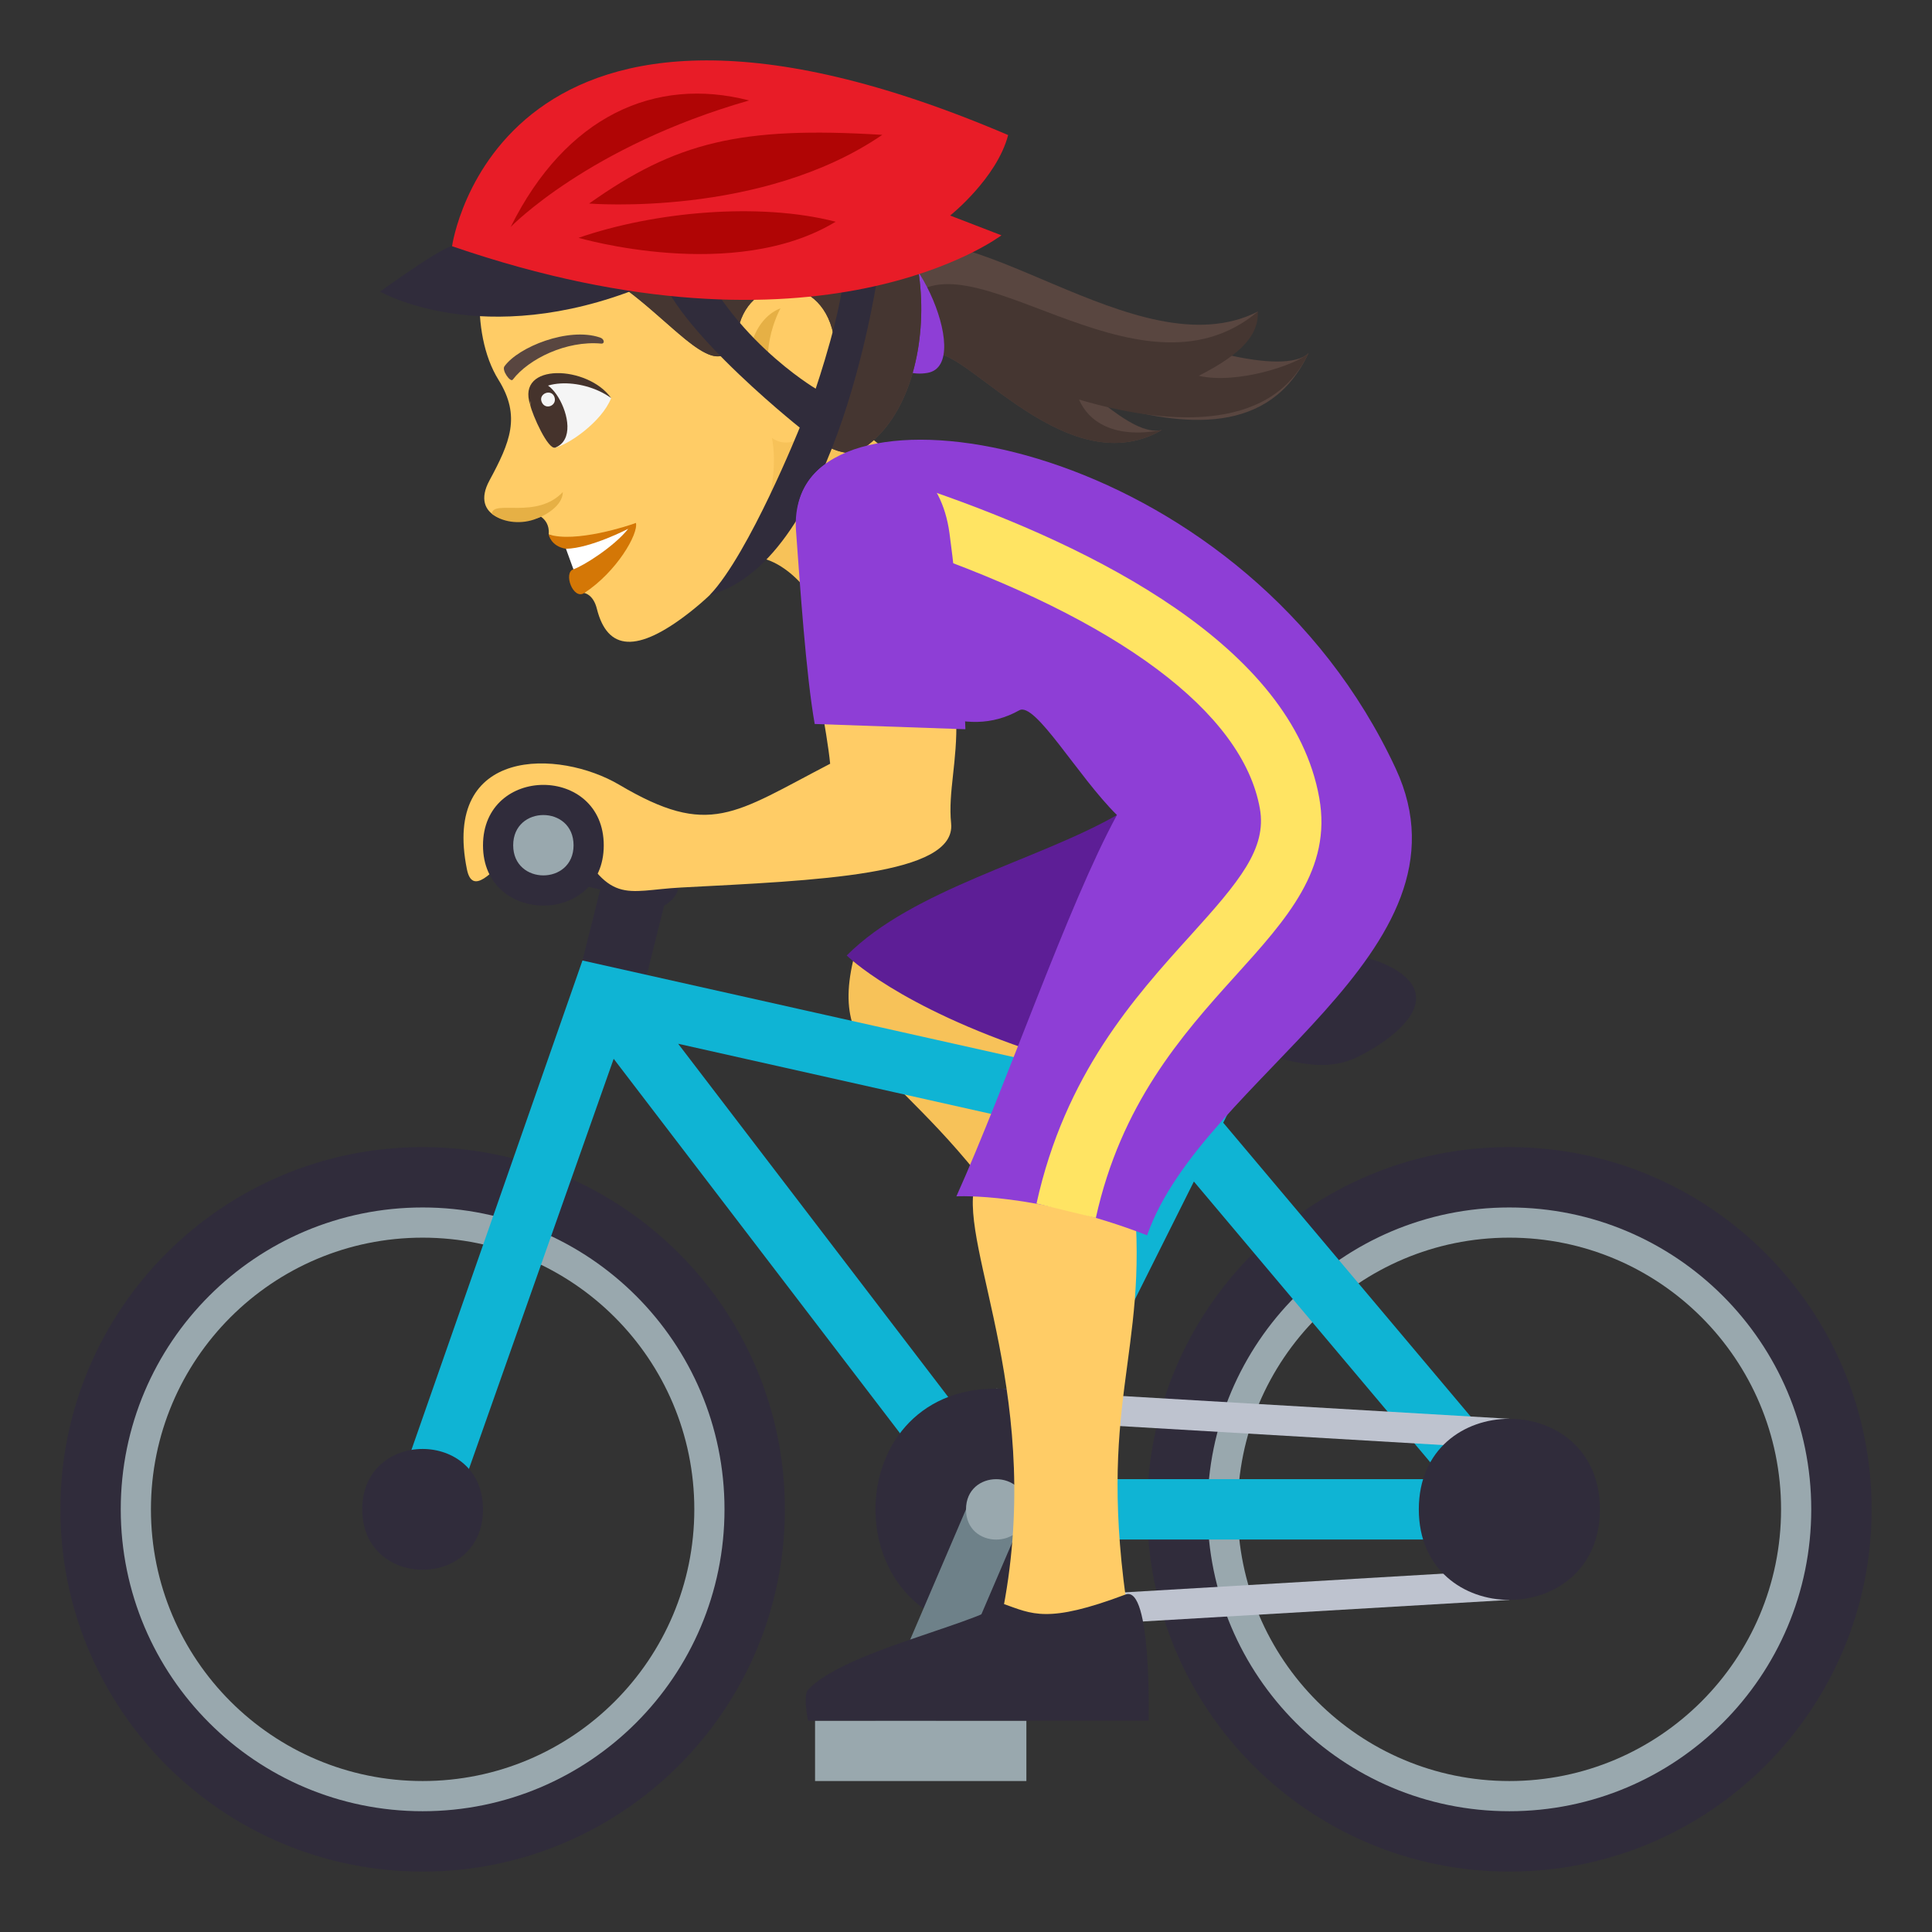<?xml version="1.0" encoding="utf-8"?>
<!-- Generator: Adobe Illustrator 19.0.0, SVG Export Plug-In . SVG Version: 6.00 Build 0)  -->
<svg version="1.1" id="Layer_1" xmlns="http://www.w3.org/2000/svg" xmlns:xlink="http://www.w3.org/1999/xlink" x="0px" y="0px"
	 width="64px" height="64px" viewBox="0 0 64 64" enable-background="new 0 0 64 64" xml:space="preserve">
<rect x="0" y="0" width="64" height="64" fill="#333333" stroke="none"/>
<path fill="#594640" d="M40.616,11.741c0.438-0.327,0.808-0.781,1.053-1.42c-4.019,2.033-9.794-3.791-12.612-1.938
	c0.654,1.107,1.173,2.289,1.721,3.454c0.789-0.951,4.389,4.34,7.71,2.407c-0.526,0.125-1.2-0.296-1.943-0.879
	c2.682,0.797,5.527,1.065,6.802-1.668C42.954,12.088,41.859,12.036,40.616,11.741z"/>
<path fill="#453631" d="M43.346,11.697c-0.392,0.391-2.392,1.046-3.635,0.751c1.446-0.736,1.983-1.363,1.958-2.127
	c-4.008,3.367-9.76-2.901-11.711-0.225c0.277,0.578,0.547,1.161,0.819,1.742c0.789-0.951,4.389,4.34,7.71,2.407
	c-1.611,0.307-2.438-0.299-2.744-1.01C38.425,14.03,42.071,14.43,43.346,11.697z"/>
<path fill="#8E3ED6" d="M28.774,8.124c-0.911,0.826-0.033,4.583,1.952,4.228C32.355,12.067,29.978,7.023,28.774,8.124z"/>
<path fill="#F7C259" d="M23.757,18.912c1.501-1.354,3.068,0.62,3.195,1.019c0,0,3.614-2.183,2.777-4.611
	C24.744,10.039,23.757,18.912,23.757,18.912z"/>
<path fill="#FFCC66" d="M15.892,9.679c-0.052,1.029,0.132,2.121,0.622,2.904c0.751,1.21,0.38,2.073-0.302,3.337
	c-0.649,1.201,0.691,1.579,1.71,1.197c0.317,0.225,0.253,0.584,0.253,0.584c1.07,0.413,1.446,1.507,1.18,1.944
	c0,0,0.297,0.037,0.417,0.522c0.348,1.385,1.323,1.488,3.079,0.114c3.464-2.716,2.719-5.774,2.719-5.774
	c1.215,0.845,2.927-1.981,2.136-4.373C26.4,6.157,20.972,1.722,15.892,9.679z"/>
<path fill="#E6B045" d="M24.946,12.604c-0.353-0.964,0.121-2.094,0.909-2.391c0,0-0.93,1.65-0.016,3.072
	C25.84,13.285,25.192,13.278,24.946,12.604z"/>
<path fill="#F5F5F5" d="M20.245,13.186c-0.3,0.782-1.443,1.578-1.896,1.649C16.211,12.132,19.102,12.136,20.245,13.186z"/>
<path fill="#45332C" d="M18.398,14.826c1.194-0.482-0.654-3.477-0.834-1.415C17.63,13.736,18.159,14.924,18.398,14.826z"/>
<path fill="#45332C" d="M20.245,13.186c-0.763-1.084-3.158-1.192-2.681,0.225C17.617,12.531,19.268,12.479,20.245,13.186z"/>
<path fill="#F5F5F5" d="M17.942,13.31c0.114,0.296,0.534,0.127,0.421-0.168C18.256,12.872,17.835,13.04,17.942,13.31z"/>
<path fill="#594640" d="M19.868,11.178c-1.046-0.349-2.694,0.315-3.155,0.954c-0.104,0.128,0.195,0.548,0.273,0.444
	c0.527-0.688,1.774-1.3,2.928-1.194C20.042,11.394,20.027,11.223,19.868,11.178z"/>
<path fill="#D47706" d="M18.748,18.179c0.465,0.121,0.247,0.679,0.247,0.679c-0.342,0.111-0.014,1.026,0.359,0.787
	c1.078-0.705,1.798-1.961,1.712-2.323c-0.229,0.093-2.02,0.672-2.892,0.379C18.175,17.701,18.241,18.097,18.748,18.179z"/>
<path fill="#FFFFFF" d="M18.748,18.179l0.247,0.679c0.302-0.097,1.342-0.741,1.815-1.341C20.81,17.517,19.562,18.166,18.748,18.179z
	"/>
<path fill="#594640" d="M28.226,5.778c-1.144-2.695-4.455-3.371-7.763-2.163c-4.281,1.565-5.538,4.951-4.571,6.064
	c4.065-4.185,7.763,4.942,8.565,1.206c0.403-1.871,2.888-1.847,3.183,0.392c0.303,2.261-0.873,3.068-0.873,3.068
	c0.865,0.781,1.578,0.665,1.578,0.665C31.515,13.27,30.993,6.208,28.226,5.778z"/>
<path fill="#453631" d="M28.226,5.778c-1.144-2.695-6.244-2.271-7.668-1.414c2.351-0.445,5.469,0.059,6.09,0.867
	c-2.006,0.158-5.097,0.042-8.15,1.334c1.982-0.428,4.106,0.587,8.189-0.158c0,0-2.596,1.607-6.105,1.434
	c1.217,0.802,3.824,1.039,5.04,0.972c-1.21,0.512-2.646,0.879-6.199,0.004c2.514,1.034,4.476,4.669,5.034,2.068
	c0.403-1.871,2.888-1.847,3.183,0.392c0.303,2.261-0.873,3.068-0.873,3.068c0.865,0.781,1.578,0.665,1.578,0.665
	C31.515,13.27,30.993,6.208,28.226,5.778z"/>
<path fill="#E6B045" d="M18.645,16.3c-0.009,0.463-0.59,0.792-0.965,0.914c-0.496,0.163-1.056,0.077-1.39-0.198
	C16.341,16.537,17.769,17.222,18.645,16.3z"/>
<path fill="#302C3B" d="M29.105,8.927c0,0-1.16-0.374-1.152-0.083c0.032,1.207-0.932,4.031-0.932,4.031s-3.057-1.797-4.207-5.031
	c-0.098-0.278-0.953,0.311-1.007,0.597c-0.328,1.74,4.685,5.724,4.685,5.724s-1.669,4.164-2.976,5.543
	C27.778,18.563,29.105,8.927,29.105,8.927z"/>
<path fill="#302C3B" d="M14.975,8.156c0,0-0.189-0.07-2.385,1.504c0,0,3.397,1.963,8.654-0.149L14.975,8.156z"/>
<path fill="#E81C27" d="M33.396,4.474C16.492-2.752,14.975,8.156,14.975,8.156c12.207,4.201,18.199-0.361,18.199-0.361L31.475,7.14
	C31.475,7.14,33.023,5.906,33.396,4.474z"/>
<path fill="#B00505" d="M16.918,7.517c1.824-3.67,4.779-4.996,7.898-4.189C19.498,4.847,16.918,7.517,16.918,7.517z"/>
<path fill="#B00505" d="M19.516,6.742c2.869-2.033,5.004-2.566,9.711-2.275C25.215,7.212,19.516,6.742,19.516,6.742z"/>
<path fill="#B00505" d="M19.166,7.878c2.49-0.863,5.979-1.189,8.516-0.533C24.313,9.39,19.166,7.878,19.166,7.878z"/>
<path fill="#F7C259" d="M28.262,31.818c-0.894,3.857,2.256,3.461,6.271,10.189l1.934-2.93c-2.637-2.76-1.303-3.398-3.064-6.717
	L28.262,31.818z"/>
<path fill="#5D1E96" d="M39.654,32.421L37,26.999c-2.615,1.5-6.764,2.455-8.951,4.652c0,0,1.688,1.697,6.324,3.225
	C36.322,34.099,39.654,32.421,39.654,32.421z"/>
<path fill="#302C3B" d="M21,27.999c-0.717-0.336-3-1-3-1v2l1.883,0.471L19,32.999l2,1l1-4C22,29.999,23.565,29.201,21,27.999z"/>
<path fill="#99A8AE" d="M14,38.999c-6.076,0-11,4.924-11,11s4.924,11,11,11c6.074,0,11-4.924,11-11S20.074,38.999,14,38.999z
	 M14,58.999c-4.971,0-9-4.029-9-9s4.029-9,9-9s9,4.029,9,9S18.971,58.999,14,58.999z"/>
<path fill="#99A8AE" d="M50,38.999c-6.076,0-11,4.924-11,11s4.924,11,11,11c6.074,0,11-4.924,11-11S56.074,38.999,50,38.999z
	 M50,58.999c-4.971,0-9-4.029-9-9s4.029-9,9-9s9,4.029,9,9S54.971,58.999,50,58.999z"/>
<path fill="#302C3B" d="M14,37.999c-6.627,0-12,5.373-12,12c0,6.627,5.373,12,12,12s12-5.373,12-12
	C26,43.373,20.627,37.999,14,37.999z M14,59.999c-5.523,0-10-4.477-10-10c0-5.523,4.477-10,10-10s10,4.477,10,10
	C24,55.523,19.523,59.999,14,59.999z"/>
<path fill="#302C3B" d="M50,37.999c-6.627,0-12,5.373-12,12c0,6.627,5.373,12,12,12s12-5.373,12-12
	C62,43.373,56.627,37.999,50,37.999z M50,59.999c-5.523,0-10-4.477-10-10c0-5.523,4.477-10,10-10s10,4.477,10,10
	C60,55.523,55.523,59.999,50,59.999z"/>
<path fill="#0FB4D4" d="M50.66,49.232L40.521,37.191l1.373-2.744c0.246-0.494-1.543-1.389-1.789-0.895l-1.316,2.633l-19.494-4.367
	l-6.238,17.85c-0.396,1.121,1.525,1.684,1.887,0.666l5.385-15.26l11.877,15.533c0.008,0.012,0.023,0.016,0.031,0.025
	c0.086,0.105,0.619,0.367,0.764,0.367h17c0.006,0,0.014,0,0.02,0C50.572,50.999,50.881,49.415,50.66,49.232z M37.867,38.029
	L32.82,48.121L22.465,34.576L37.867,38.029z M34.617,48.999l4.932-9.859l8.301,9.859H34.617z"/>
<path fill="#302C3B" d="M16,49.999c0,2.668-4,2.668-4,0C12,47.332,16,47.332,16,49.999z"/>
<polygon fill="#BEC3CF" points="50,47.999 32.998,46.999 32.998,45.999 50,46.999 "/>
<polygon fill="#BEC3CF" points="50,52.999 33,53.999 33,52.999 50,51.999 "/>
<path fill="#302C3B" d="M53,49.999c0,4-6,4-6,0S53,45.999,53,49.999z"/>
<path fill="#302C3B" d="M32.998,53.999c-5.33,0-5.33-8,0-8C38.334,45.999,38.334,53.999,32.998,53.999z"/>
<rect x="27" y="56.999" fill="#99A8AE" width="7" height="2"/>
<polygon fill="#6E8189" points="31,56.999 29,56.999 32,49.999 34,49.999 "/>
<path fill="#99A8AE" d="M34,50.003c0,1.33-2,1.33-2,0C32,48.665,34,48.665,34,50.003z"/>
<path fill="#302C3B" d="M45,34.999c-2,1-4-1-8-1c0,0,0-2,2-2c4.123,0,5.434-0.783,7,0C48,32.999,46.264,34.367,45,34.999z"/>
<path fill="#FFCC66" d="M32.287,39.257c-0.514,2.1,2.369,7.18,0.883,14.344h4.221c-1.109-7.164,0.672-8.637,0.172-13.965
	C37.563,39.636,32.914,36.703,32.287,39.257z"/>
<path fill="#302C3B" d="M37.285,52.82c-2.598,0.979-3.096,0.643-4.049,0.309c-1.236,0.768-5.275,1.592-6.469,2.846
	c-0.172,0.18,0,1.025,0,1.025h11.281C38.049,56.999,38.158,52.492,37.285,52.82z"/>
<path fill="#8E3ED6" d="M46.236,25.462c-4.909-10.569-18.127-13.111-19.691-9.086c-1.053,2.713,3.629,9.174,7.219,7.154
	c0.525-0.297,1.938,2.186,3.236,3.469c-1.633,3-3.631,8.873-5.318,12.631c0,0,2.611-0.143,6.318,1.291
	C39.832,35.681,49.065,31.554,46.236,25.462z"/>
<path fill="#FFE463" d="M36.301,40.345l-1.965-0.477c0.945-4.285,3.246-6.83,5.096-8.875c1.629-1.799,2.537-2.881,2.303-4.207
	c-0.565-3.188-4.67-6.254-11.561-8.637l0.654-1.891c5.381,1.861,11.982,5.137,12.875,10.178c0.418,2.355-1.068,3.998-2.787,5.899
	C39.137,34.302,37.131,36.58,36.301,40.345z"/>
<path fill="#FFCC66" d="M27.16,23.109c0.156,0.887,0.287,1.654,0.34,2.191c-3.188,1.656-3.996,2.463-6.982,0.699
	c-2-1.182-5.875-1.275-5.051,2.797c0.354,1.748,2.559-2.938,3.402-1.314c1.332,2.563,1.801,2.018,3.693,1.918
	c4.49-0.236,9.119-0.4,8.945-2.123c-0.105-1.043,0.213-2.047,0.17-3.481L27.16,23.109z"/>
<path fill="#8E3ED6" d="M31.453,17.665c-0.531-3.928-5.32-3.313-5.084-0.086c0.135,1.856,0.332,4.775,0.619,6.404l4.992,0.174
	C31.916,21.992,31.721,19.648,31.453,17.665z"/>
<path fill="#302C3B" d="M20,28.005c0,2.658-4,2.658-4,0C16,25.332,20,25.332,20,28.005z"/>
<path fill="#99A8AE" d="M19,28.001c0,1.33-2,1.33-2,0C17,26.665,19,26.665,19,28.001z"/>
</svg>
